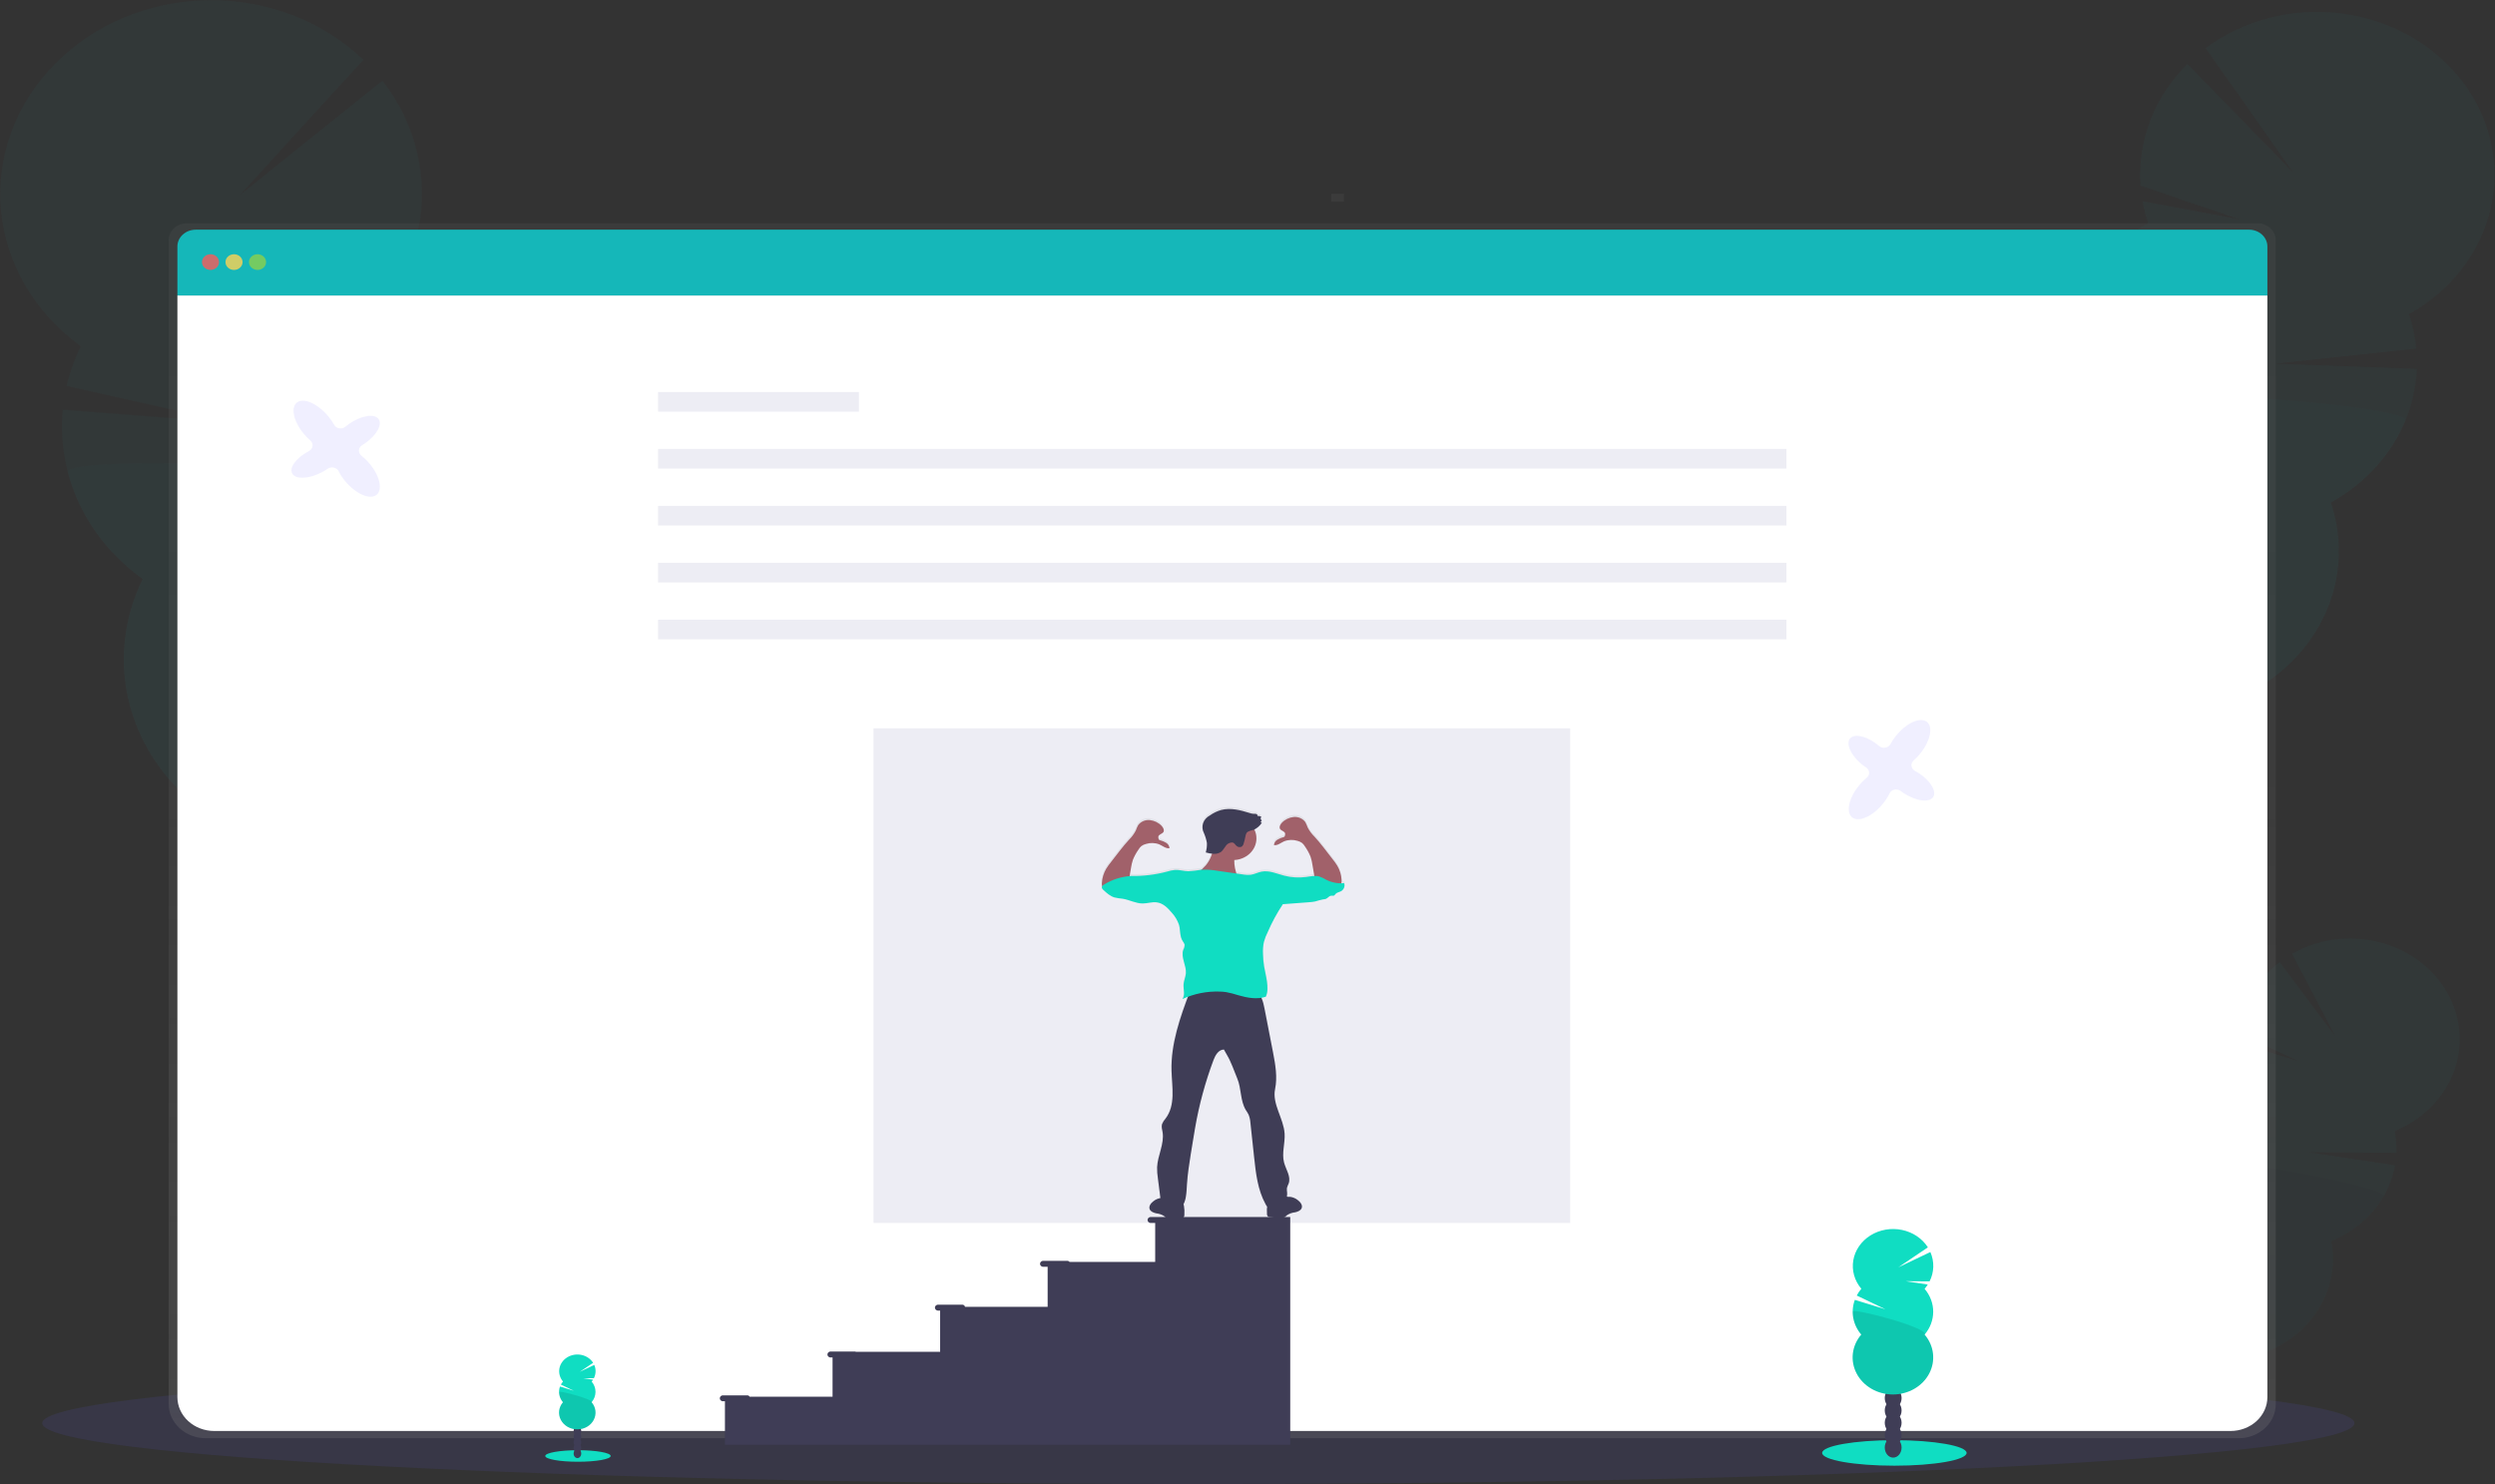 <svg width="501" height="298" viewBox="0 0 501 298" fill="none" xmlns="http://www.w3.org/2000/svg">
<rect x="0" y="0" width="501" height="298" fill="#333333" stroke="none"/>
<path opacity="0.1" d="M240.63 298C368.844 298 472.781 292.529 472.781 285.781C472.781 279.032 368.844 273.562 240.63 273.562C112.417 273.562 8.479 279.032 8.479 285.781C8.479 292.529 112.417 298 240.63 298Z" fill="#6C63FF"/>
<g opacity="0.2">
<path opacity="0.2" d="M432.23 286.329C432.017 286.699 431.769 287.052 431.488 287.381C429.016 285.781 426.503 284.213 423.948 282.679C424 282.58 424.055 282.478 424.115 282.379C424.709 281.327 425.598 280.439 426.69 279.809C428.102 279.021 429.694 278.832 430.981 279.47C432.269 280.109 433.024 281.417 433.101 282.931C433.146 284.115 432.845 285.288 432.23 286.329Z" fill="#3F3D56"/>
<path opacity="0.2" d="M435.685 280.393C437.239 277.698 436.682 274.629 434.442 273.539C432.201 272.449 429.124 273.75 427.57 276.445C426.016 279.14 426.573 282.209 428.813 283.299C431.054 284.389 434.131 283.088 435.685 280.393Z" fill="#3F3D56"/>
<path opacity="0.2" d="M439.122 274.428C440.677 271.732 440.12 268.664 437.879 267.574C435.638 266.483 432.562 267.784 431.007 270.479C429.453 273.174 430.01 276.243 432.251 277.333C434.492 278.424 437.568 277.123 439.122 274.428Z" fill="#3F3D56"/>
<path opacity="0.2" d="M442.565 268.46C444.12 265.765 443.563 262.696 441.322 261.606C439.081 260.516 436.005 261.817 434.451 264.512C432.896 267.207 433.453 270.276 435.694 271.366C437.935 272.456 441.011 271.155 442.565 268.46Z" fill="#3F3D56"/>
<path opacity="0.2" d="M446.005 262.491C447.559 259.796 447.002 256.727 444.762 255.637C442.521 254.547 439.444 255.848 437.89 258.543C436.336 261.238 436.893 264.306 439.133 265.397C441.374 266.487 444.451 265.186 446.005 262.491Z" fill="#3F3D56"/>
<path opacity="0.2" d="M450.274 212.265C450.095 211.354 449.983 210.432 449.94 209.506L461.526 213.085L449.94 207.567C450.108 204.809 450.889 202.111 452.235 199.641C453.58 197.17 455.461 194.978 457.762 193.2L468.967 208.123L460.251 191.54C462.812 190.071 465.675 189.101 468.661 188.692C471.647 188.283 474.693 188.442 477.61 189.161C480.526 189.879 483.25 191.141 485.612 192.869C487.975 194.596 489.925 196.751 491.342 199.2C492.758 201.649 493.611 204.34 493.847 207.105C494.082 209.87 493.696 212.65 492.712 215.272C491.728 217.894 490.166 220.302 488.126 222.346C486.085 224.39 483.608 226.026 480.849 227.153C481.133 228.583 481.248 230.036 481.192 231.489L463.534 231.363L480.922 233.992C480.334 237.31 478.856 240.442 476.621 243.104C474.385 245.766 471.462 247.874 468.117 249.238C468.855 252.97 468.434 256.818 466.904 260.342C465.373 263.865 462.794 266.921 459.461 269.162C456.128 271.402 452.176 272.735 448.057 273.01C443.938 273.284 439.818 272.488 436.168 270.712C432.518 268.937 429.486 266.254 427.418 262.97C425.35 259.687 424.33 255.935 424.474 252.144C424.619 248.352 425.922 244.675 428.234 241.532C430.547 238.389 433.775 235.907 437.551 234.37C436.674 229.913 437.453 225.314 439.761 221.311C442.07 217.308 445.775 214.134 450.283 212.297L450.274 212.265Z" fill="#15B7B9"/>
<path opacity="0.1" d="M478.635 240.204C476.333 244.214 472.624 247.392 468.108 249.222C468.846 252.955 468.426 256.803 466.895 260.326C465.364 263.849 462.785 266.906 459.452 269.146C456.119 271.386 452.167 272.72 448.048 272.994C443.929 273.268 439.809 272.472 436.16 270.697C432.51 268.921 429.478 266.238 427.41 262.955C425.342 259.671 424.322 255.919 424.466 252.128C424.61 248.337 425.913 244.659 428.226 241.516C430.538 238.373 433.767 235.891 437.543 234.354C436.689 230.046 479.793 238.201 478.635 240.204Z" fill="black"/>
</g>
<g opacity="0.2">
<path opacity="0.2" d="M418.443 167.106C418.176 167.739 417.853 168.35 417.477 168.935C413.155 166.817 408.776 164.759 404.342 162.762C404.402 162.593 404.471 162.415 404.544 162.246C405.263 160.449 406.493 158.862 408.105 157.65C410.195 156.113 412.714 155.533 414.971 156.318C417.228 157.102 418.67 159.077 419.121 161.485C419.446 163.381 419.212 165.322 418.443 167.106Z" fill="#15B7B9"/>
<path opacity="0.2" d="M422.684 156.904C424.597 152.288 423.036 147.457 419.198 146.115C415.359 144.773 410.697 147.427 408.784 152.044C406.871 156.66 408.432 161.49 412.27 162.832C416.108 164.174 420.771 161.52 422.684 156.904Z" fill="#15B7B9"/>
<path opacity="0.2" d="M426.921 146.69C428.834 142.074 427.273 137.244 423.434 135.901C419.596 134.559 414.934 137.214 413.021 141.83C411.107 146.446 412.668 151.276 416.507 152.618C420.345 153.961 425.008 151.306 426.921 146.69Z" fill="#15B7B9"/>
<path opacity="0.2" d="M431.15 136.471C433.063 131.855 431.503 127.025 427.664 125.683C423.826 124.34 419.163 126.995 417.25 131.611C415.337 136.227 416.898 141.057 420.736 142.4C424.575 143.742 429.237 141.087 431.15 136.471Z" fill="#15B7B9"/>
<path opacity="0.2" d="M435.387 126.261C437.3 121.645 435.739 116.815 431.901 115.473C428.062 114.131 423.4 116.785 421.487 121.401C419.574 126.017 421.135 130.847 424.973 132.19C428.811 133.532 433.474 130.878 435.387 126.261Z" fill="#15B7B9"/>
<path opacity="0.2" d="M431.368 44.816C430.879 43.373 430.499 41.901 430.23 40.41L449.635 44.04L429.827 37.268C429.502 32.822 430.168 28.361 431.785 24.159C433.401 19.957 435.934 16.102 439.229 12.83L460.496 34.69L442.902 9.649C446.699 6.832 451.086 4.763 455.79 3.568C460.494 2.373 465.415 2.08 470.248 2.705C475.081 3.33 479.722 4.861 483.884 7.203C488.046 9.544 491.639 12.646 494.441 16.317C497.244 19.987 499.195 24.148 500.173 28.54C501.152 32.932 501.138 37.462 500.131 41.848C499.125 46.235 497.147 50.385 494.322 54.04C491.496 57.696 487.883 60.779 483.707 63.098C484.469 65.343 484.967 67.657 485.191 70L456.797 73.027L485.303 74.071C485.08 79.511 483.383 84.814 480.368 89.5C477.352 94.186 473.112 98.108 468.031 100.91C470.021 106.77 470.176 113.025 468.478 118.962C466.781 124.899 463.3 130.277 458.432 134.482C453.565 138.688 447.507 141.55 440.953 142.743C434.398 143.936 427.61 143.411 421.364 141.229C415.119 139.046 409.668 135.293 405.634 130.4C401.601 125.506 399.147 119.669 398.554 113.555C397.961 107.441 399.253 101.297 402.281 95.826C405.309 90.354 409.952 85.775 415.679 82.613C413.296 75.609 413.546 68.073 416.388 61.215C419.23 54.357 424.5 48.576 431.35 44.801L431.368 44.816Z" fill="#15B7B9"/>
<path opacity="0.1" d="M482.99 84.509C480.158 91.368 474.887 97.147 468.031 100.91C470.021 106.77 470.176 113.025 468.478 118.962C466.781 124.899 463.3 130.277 458.432 134.482C453.565 138.688 447.507 141.55 440.953 142.743C434.398 143.936 427.61 143.411 421.364 141.229C415.119 139.046 409.668 135.293 405.634 130.4C401.601 125.506 399.147 119.669 398.554 113.555C397.961 107.441 399.253 101.297 402.281 95.826C405.309 90.354 409.952 85.775 415.679 82.613C413.392 75.865 484.415 81.08 482.99 84.509Z" fill="#15B7B9"/>
</g>
<g opacity="0.2">
<path opacity="0.2" d="M76.546 201.087C76.763 201.869 77.05 202.634 77.404 203.373C82.839 201.46 88.336 199.621 93.895 197.855C93.847 197.646 93.8 197.429 93.74 197.216C93.18 194.997 91.985 192.956 90.277 191.304C88.054 189.207 85.175 188.182 82.407 188.805C79.639 189.427 77.601 191.564 76.678 194.323C75.975 196.526 75.929 198.862 76.546 201.087Z" fill="#15B7B9"/>
<path opacity="0.2" d="M84.549 196.853C89.294 195.788 91.911 190.3 90.395 184.595C88.878 178.889 83.802 175.126 79.057 176.19C74.312 177.254 71.695 182.743 73.211 188.448C74.728 194.154 79.804 197.917 84.549 196.853Z" fill="#15B7B9"/>
<path opacity="0.2" d="M81.192 184.231C85.937 183.167 88.554 177.679 87.037 171.973C85.521 166.267 80.445 162.505 75.7 163.569C70.955 164.633 68.338 170.121 69.854 175.827C71.371 181.532 76.447 185.295 81.192 184.231Z" fill="#15B7B9"/>
<path opacity="0.2" d="M77.839 171.604C82.584 170.54 85.201 165.052 83.684 159.347C82.168 153.641 77.092 149.878 72.347 150.942C67.602 152.006 64.984 157.494 66.501 163.2C68.018 168.906 73.094 172.669 77.839 171.604Z" fill="#15B7B9"/>
<path opacity="0.2" d="M74.48 158.975C79.225 157.911 81.843 152.423 80.326 146.717C78.81 141.011 73.734 137.249 68.989 138.313C64.243 139.377 61.626 144.865 63.143 150.571C64.659 156.276 69.735 160.039 74.48 158.975Z" fill="#15B7B9"/>
<path opacity="0.2" d="M80.922 55.037C81.733 53.401 82.419 51.715 82.974 49.991L59.497 51.639L83.956 46.334C85.057 41.128 84.988 35.771 83.755 30.591C82.522 25.411 80.151 20.516 76.786 16.208L48.172 39.164L72.962 11.998C68.937 8.147 64.091 5.099 58.728 3.042C53.365 0.985 47.598 -0.036 41.786 0.042C35.975 0.12 30.243 1.296 24.948 3.497C19.652 5.697 14.906 8.875 11.005 12.832C7.104 16.789 4.131 21.442 2.272 26.5C0.412 31.558 -0.294 36.913 0.196 42.233C0.686 47.553 2.363 52.723 5.122 57.422C7.881 62.12 11.663 66.247 16.233 69.546C14.973 72.093 14.013 74.757 13.371 77.492L46.392 84.906L12.586 82.277C11.977 88.725 13.126 95.21 15.93 101.147C18.735 107.084 23.105 112.286 28.648 116.282C25.356 122.928 24.167 130.29 25.216 137.528C26.265 144.765 29.509 151.585 34.579 157.209C39.648 162.832 46.338 167.032 53.884 169.328C61.429 171.624 69.526 171.923 77.248 170.192C84.97 168.461 92.005 164.768 97.551 159.537C103.096 154.306 106.927 147.748 108.606 140.611C110.284 133.474 109.743 126.048 107.044 119.181C104.344 112.313 99.596 106.282 93.341 101.777C97.274 93.833 98.185 84.905 95.928 76.428C93.671 67.951 88.377 60.417 80.897 55.037H80.922Z" fill="#15B7B9"/>
<path opacity="0.1" d="M13.629 94.883C15.867 103.367 21.16 110.907 28.648 116.282C25.356 122.928 24.167 130.291 25.216 137.528C26.265 144.766 29.509 151.586 34.579 157.209C39.648 162.833 46.338 167.033 53.884 169.328C61.429 171.624 69.526 171.924 77.248 170.192C84.97 168.461 92.005 164.769 97.551 159.538C103.096 154.307 106.927 147.748 108.606 140.611C110.284 133.475 109.743 126.048 107.044 119.181C104.344 112.314 99.596 106.283 93.341 101.777C97.152 94.111 12.509 90.662 13.629 94.883Z" fill="#15B7B9"/>
</g>
<path d="M453.274 44.82H37.573C37.086 44.821 36.604 44.91 36.154 45.082C35.704 45.253 35.295 45.505 34.951 45.822C34.607 46.139 34.335 46.515 34.149 46.929C33.964 47.343 33.869 47.786 33.87 48.234V281.926C33.868 282.828 34.06 283.722 34.434 284.556C34.809 285.39 35.358 286.148 36.052 286.787C36.745 287.427 37.569 287.934 38.475 288.281C39.382 288.627 40.354 288.807 41.337 288.808H449.51C450.493 288.807 451.465 288.627 452.372 288.281C453.279 287.934 454.102 287.427 454.796 286.787C455.489 286.148 456.038 285.39 456.413 284.556C456.787 283.722 456.979 282.828 456.977 281.926V48.234C456.978 47.33 456.589 46.463 455.894 45.823C455.2 45.183 454.258 44.822 453.274 44.82Z" fill="url(#paint0_linear)"/>
<path d="M455.295 59.33V280.55C455.294 282.353 454.514 284.082 453.126 285.357C451.738 286.632 449.856 287.349 447.893 287.35H43.027C41.063 287.35 39.179 286.633 37.79 285.357C36.401 284.081 35.621 282.351 35.621 280.546V59.33H455.295Z" fill="white"/>
<path d="M455.295 49.499V59.33H35.621V49.499C35.621 48.604 36.008 47.746 36.697 47.113C37.386 46.481 38.32 46.125 39.294 46.125H451.622C452.596 46.125 453.53 46.481 454.219 47.113C454.908 47.746 455.295 48.604 455.295 49.499Z" fill="#15B7B9"/>
<path opacity="0.8" d="M42.272 54.206C43.22 54.206 43.989 53.5 43.989 52.629C43.989 51.758 43.22 51.052 42.272 51.052C41.324 51.052 40.556 51.758 40.556 52.629C40.556 53.5 41.324 54.206 42.272 54.206Z" fill="#FA5959"/>
<path opacity="0.8" d="M46.992 54.206C47.94 54.206 48.709 53.5 48.709 52.629C48.709 51.758 47.94 51.052 46.992 51.052C46.044 51.052 45.276 51.758 45.276 52.629C45.276 53.5 46.044 54.206 46.992 54.206Z" fill="#FED253"/>
<path opacity="0.8" d="M51.713 54.206C52.661 54.206 53.429 53.5 53.429 52.629C53.429 51.758 52.661 51.052 51.713 51.052C50.765 51.052 49.996 51.758 49.996 52.629C49.996 53.5 50.765 54.206 51.713 54.206Z" fill="#8CCF4D"/>
<path d="M269.883 40.489V38.912H267.308V40.489H269.883Z" fill="url(#paint1_linear)"/>
<path d="M172.474 78.719H132.137V82.66H172.474V78.719Z" fill="#EDEDF4"/>
<path d="M358.71 90.149H132.137V94.091H358.71V90.149Z" fill="#EDEDF4"/>
<path d="M358.71 101.58H132.137V105.522H358.71V101.58Z" fill="#EDEDF4"/>
<path d="M358.71 113.011H132.137V116.952H358.71V113.011Z" fill="#EDEDF4"/>
<path d="M358.71 124.442H132.137V128.383H358.71V124.442Z" fill="#EDEDF4"/>
<path d="M315.296 146.247H175.405V245.576H315.296V146.247Z" fill="#EDEDF4"/>
<path d="M269.896 177.019C269.716 177.019 269.536 177.043 269.351 177.047C269.412 176.817 269.432 176.58 269.411 176.345C269.358 175.351 269.065 174.38 268.553 173.503C268.237 172.986 267.882 172.491 267.489 172.021C266.322 170.539 265.24 169.026 263.957 167.626C263.401 167.082 262.942 166.461 262.597 165.785C262.467 165.421 262.312 165.064 262.133 164.717C261.885 164.363 261.536 164.078 261.123 163.894C260.711 163.71 260.251 163.633 259.795 163.673C258.877 163.772 258.032 164.183 257.426 164.824C257.066 165.178 256.769 165.726 257.07 166.128C257.37 166.53 258.022 166.582 258.061 167.023C258.061 167.26 258.061 167.646 257.799 167.721C257.335 167.834 256.892 168.012 256.486 168.249C256.286 168.371 256.119 168.534 255.999 168.726C255.879 168.917 255.809 169.132 255.795 169.353C256.538 169.455 257.16 168.884 257.834 168.564C258.689 168.229 259.649 168.197 260.528 168.474C260.866 168.556 261.182 168.703 261.455 168.903C261.696 169.12 261.899 169.37 262.056 169.644C262.883 170.742 263.393 172.014 263.541 173.342L263.918 175.557C263.36 175.598 262.804 175.666 262.253 175.762C260.771 175.963 259.26 175.868 257.821 175.486C256.319 175.092 254.817 174.374 253.268 174.698C252.543 174.843 251.882 175.214 251.148 175.32C250.575 175.371 249.996 175.343 249.432 175.238L248.251 175.064C248.213 174.973 248.183 174.879 248.153 174.784C247.909 173.994 247.796 173.174 247.818 172.352C248.588 172.314 249.335 172.104 249.996 171.74C250.656 171.375 251.21 170.868 251.608 170.261C252.005 169.655 252.236 168.969 252.278 168.262C252.321 167.556 252.174 166.85 251.852 166.207C252.488 165.88 253.015 165.398 253.375 164.816L253.075 164.765L253.358 164.37C253.291 164.333 253.235 164.282 253.193 164.221C253.152 164.161 253.126 164.092 253.118 164.02C253.11 163.949 253.12 163.877 253.148 163.81C253.175 163.743 253.219 163.682 253.276 163.633C253.026 163.514 252.747 163.457 252.465 163.468C252.556 163.314 252.41 163.125 252.234 163.074C252.05 163.039 251.862 163.029 251.676 163.042C251.402 163.023 251.133 162.966 250.878 162.873C249.045 162.293 247.059 161.785 245.192 162.27C244.369 162.505 243.6 162.877 242.922 163.365C242.261 163.706 241.767 164.267 241.542 164.932C241.317 165.597 241.378 166.315 241.712 166.94C241.995 167.586 242.198 168.259 242.317 168.947C242.343 169.589 242.264 170.23 242.081 170.851C242.489 170.965 242.907 171.05 243.33 171.107C243.091 171.953 242.669 172.747 242.089 173.44C241.824 173.747 241.537 174.038 241.231 174.311H241.18C240.329 174.457 239.469 174.555 238.605 174.603C237.695 174.603 236.803 174.288 235.897 174.347C235.361 174.402 234.833 174.512 234.322 174.674C231.967 175.308 229.52 175.609 227.066 175.565L226.77 175.592L227.045 173.984C227.192 172.656 227.703 171.385 228.529 170.287C228.687 170.013 228.889 169.763 229.13 169.546C229.405 169.345 229.722 169.199 230.061 169.116C230.939 168.839 231.898 168.872 232.752 169.207C233.426 169.51 234.039 170.082 234.794 169.995C234.779 169.774 234.708 169.56 234.588 169.369C234.467 169.177 234.3 169.014 234.099 168.892C233.694 168.654 233.251 168.476 232.786 168.363C232.537 168.288 232.503 167.902 232.524 167.666C232.563 167.224 233.245 167.13 233.516 166.767C233.786 166.404 233.516 165.821 233.16 165.462C232.553 164.823 231.708 164.414 230.791 164.315C230.335 164.276 229.876 164.352 229.464 164.536C229.052 164.721 228.704 165.006 228.456 165.36C228.274 165.706 228.118 166.063 227.989 166.428C227.644 167.104 227.185 167.725 226.628 168.269C225.341 169.668 224.264 171.182 223.097 172.664C222.706 173.134 222.351 173.628 222.033 174.142C221.523 175.021 221.23 175.993 221.174 176.988C221.153 177.224 221.174 177.462 221.234 177.693C221.206 177.749 221.19 177.809 221.187 177.871C221.201 177.978 221.237 178.083 221.294 178.177C221.352 178.272 221.429 178.355 221.522 178.422C222.178 179.029 222.869 179.656 223.753 179.916C224.303 180.036 224.861 180.124 225.423 180.18C226.779 180.405 228.027 181.126 229.405 181.122C230.353 181.122 231.289 180.776 232.224 180.898C233.511 181.059 234.438 182.021 235.228 182.955C235.898 183.684 236.402 184.53 236.708 185.442C237.013 186.542 236.824 187.78 237.464 188.749C237.625 188.947 237.75 189.169 237.833 189.404C237.846 189.776 237.756 190.145 237.571 190.476C237.03 192.001 238.215 193.629 238.09 195.206C238.03 195.975 237.661 196.7 237.622 197.468C237.558 198.458 237.996 199.565 237.395 200.389C237.76 200.216 238.129 200.062 238.506 199.924C236.704 204.776 235.073 209.778 235.198 214.879C235.292 218.186 236.056 221.828 233.988 224.544C233.694 224.867 233.46 225.234 233.297 225.627C233.134 226.16 233.297 226.723 233.404 227.267C233.786 229.632 232.396 231.962 232.301 234.362C232.29 235.102 232.342 235.841 232.456 236.573L232.962 240.57C232.452 240.672 231.977 240.889 231.58 241.201C231.048 241.595 230.581 242.242 230.829 242.833C231.031 243.31 231.623 243.538 232.168 243.657C232.727 243.714 233.261 243.9 233.722 244.197C233.869 244.346 234.025 244.488 234.189 244.622C234.507 244.78 234.87 244.842 235.228 244.8C235.884 244.776 236.515 244.725 237.185 244.642C237.324 244.637 237.458 244.597 237.575 244.528C237.654 244.448 237.713 244.354 237.751 244.253C237.789 244.151 237.803 244.043 237.794 243.936C237.842 243.336 237.815 242.733 237.712 242.139C237.687 242.025 237.652 241.914 237.618 241.8C237.843 241.293 238.003 240.764 238.094 240.223C238.227 239.435 238.249 238.611 238.305 237.803C238.433 235.746 238.734 233.704 239.077 231.662L239.506 229.037C239.639 228.174 239.776 227.311 239.935 226.447C240.731 221.772 241.968 217.169 243.634 212.691C243.999 211.733 244.621 210.61 245.724 210.582L246.381 211.765C247.239 213.247 247.762 214.89 248.415 216.447C249.273 218.493 248.981 220.882 250.131 222.805C250.32 223.125 250.56 223.428 250.702 223.763C250.905 224.279 251.024 224.82 251.054 225.367L251.813 232.462C252.156 235.651 252.525 238.927 254.083 241.792C254.181 241.977 254.296 242.154 254.426 242.32C254.378 242.797 254.371 243.277 254.405 243.755C254.381 243.84 254.379 243.928 254.398 244.014C254.418 244.099 254.459 244.179 254.518 244.247C254.577 244.316 254.653 244.371 254.739 244.408C254.825 244.445 254.919 244.463 255.014 244.461C255.662 244.539 256.302 244.591 256.967 244.614C257.325 244.657 257.688 244.595 258.005 244.437C258.173 244.305 258.331 244.163 258.477 244.011C258.936 243.715 259.469 243.529 260.026 243.471C260.571 243.357 261.164 243.128 261.365 242.648C261.618 242.056 261.146 241.414 260.614 241.016C260.183 240.67 259.653 240.444 259.087 240.365C258.853 240.378 258.62 240.36 258.391 240.314C258.445 240.054 258.462 239.789 258.443 239.526C258.388 239.216 258.374 238.901 258.4 238.588C258.488 238.271 258.605 237.963 258.752 237.665C259.245 236.27 258.194 234.851 257.825 233.424C257.332 231.524 258.065 229.534 257.932 227.583C257.726 224.52 255.401 221.646 256.018 218.631C256.512 216.219 256.091 213.74 255.624 211.323L253.907 202.332C253.786 201.603 253.578 200.887 253.285 200.2C253.604 200.149 253.917 200.073 254.22 199.971C254.65 199.01 254.577 197.949 254.448 196.917C254.319 195.884 254.019 194.875 253.869 193.85C253.739 193.026 253.664 192.195 253.645 191.363C253.599 190.542 253.662 189.718 253.834 188.911C254.032 188.203 254.3 187.512 254.637 186.85C255.467 184.936 256.472 183.09 257.641 181.331C259.404 181.205 261.112 181.067 262.871 180.937C263.293 180.919 263.712 180.868 264.124 180.783C264.65 180.617 265.184 180.476 265.725 180.362C265.927 180.352 266.126 180.316 266.317 180.255C266.703 180.094 266.939 179.64 267.364 179.625C267.524 179.644 267.685 179.644 267.845 179.625C268.034 179.569 268.128 179.38 268.274 179.23C268.54 178.958 268.973 178.903 269.321 178.726C269.619 178.548 269.84 178.28 269.945 177.968C270.05 177.656 270.033 177.321 269.896 177.019Z" fill="url(#paint2_linear)"/>
<path d="M247.573 172.707C250.18 172.707 252.294 170.766 252.294 168.371C252.294 165.977 250.18 164.035 247.573 164.035C244.966 164.035 242.853 165.977 242.853 168.371C242.853 170.766 244.966 172.707 247.573 172.707Z" fill="#A1616A"/>
<path d="M242.124 173.767C241.641 174.312 241.102 174.812 240.515 175.261C243.288 176.78 246.584 177.278 249.74 176.657C249.625 176.361 249.204 176.318 248.908 176.168C248.523 175.917 248.261 175.538 248.179 175.111C247.86 174.073 247.767 172.987 247.904 171.915C247.962 171.655 247.962 171.386 247.904 171.126C247.739 170.736 247.423 170.416 247.016 170.228C246.347 169.845 245.625 169.546 244.87 169.341C244.089 169.128 243.643 169.029 243.613 169.865C243.581 171.278 243.059 172.645 242.124 173.767Z" fill="#A1616A"/>
<path d="M264.026 176.495L263.545 173.696C263.467 173.133 263.34 172.577 263.163 172.033C262.875 171.327 262.507 170.65 262.065 170.015C261.907 169.742 261.705 169.493 261.464 169.278C261.191 169.077 260.875 168.931 260.537 168.848C259.66 168.573 258.702 168.606 257.851 168.943C257.177 169.242 256.563 169.81 255.812 169.711C255.827 169.491 255.897 169.276 256.018 169.085C256.138 168.894 256.306 168.732 256.508 168.612C256.904 168.375 257.339 168.197 257.795 168.083C258.04 168.013 258.078 167.626 258.057 167.39C258.018 166.952 257.336 166.858 257.066 166.499C256.795 166.14 257.066 165.557 257.417 165.198C258.023 164.561 258.867 164.155 259.782 164.059C260.237 164.017 260.696 164.092 261.108 164.275C261.52 164.458 261.869 164.742 262.116 165.096C262.299 165.44 262.455 165.796 262.584 166.16C262.929 166.832 263.386 167.451 263.94 167.993C265.227 169.384 266.304 170.89 267.467 172.364C267.856 172.834 268.212 173.326 268.531 173.838C269.043 174.711 269.336 175.678 269.39 176.668C269.428 176.973 269.379 177.281 269.248 177.563C269.115 177.768 268.927 177.939 268.701 178.057C268.476 178.176 268.221 178.239 267.961 178.241C267.433 178.229 266.912 178.133 266.42 177.957L264.549 177.378C264.322 177.332 264.113 177.226 263.949 177.074C263.881 176.986 263.851 176.878 263.865 176.771C263.879 176.664 263.937 176.565 264.026 176.495Z" fill="#A1616A"/>
<path d="M226.628 177.114L227.105 174.315C227.186 173.752 227.315 173.196 227.491 172.652C227.777 171.945 228.145 171.268 228.589 170.634C228.743 170.361 228.944 170.113 229.186 169.901C229.457 169.698 229.774 169.551 230.113 169.471C230.991 169.194 231.95 169.226 232.803 169.562C233.477 169.861 234.091 170.429 234.842 170.33C234.827 170.11 234.756 169.896 234.636 169.705C234.515 169.514 234.347 169.351 234.146 169.23C233.75 168.994 233.315 168.816 232.859 168.702C232.614 168.631 232.576 168.245 232.597 168.009C232.636 167.571 233.314 167.476 233.589 167.118C233.863 166.759 233.589 166.176 233.232 165.821C232.627 165.182 231.784 164.774 230.868 164.678C230.413 164.636 229.954 164.711 229.542 164.894C229.13 165.077 228.781 165.361 228.534 165.714C228.353 166.059 228.198 166.415 228.07 166.779C227.724 167.45 227.267 168.069 226.714 168.612C225.427 170.003 224.35 171.509 223.183 172.983C222.794 173.452 222.44 173.945 222.123 174.457C221.613 175.331 221.32 176.297 221.264 177.287C221.228 177.593 221.278 177.903 221.41 178.186C221.546 178.393 221.738 178.564 221.967 178.682C222.197 178.8 222.456 178.862 222.719 178.86C223.245 178.85 223.766 178.754 224.255 178.576L226.131 178.012C226.357 177.967 226.565 177.861 226.727 177.709C226.798 177.617 226.827 177.504 226.808 177.393C226.79 177.282 226.725 177.182 226.628 177.114Z" fill="#A1616A"/>
<path d="M260.614 241C261.146 241.394 261.614 242.037 261.365 242.624C261.159 243.101 260.571 243.325 260.026 243.444C259.47 243.502 258.937 243.686 258.477 243.98C258.332 244.125 258.175 244.26 258.01 244.386C257.693 244.545 257.329 244.608 256.971 244.563C256.319 244.539 255.684 244.488 255.019 244.409C254.88 244.404 254.745 244.365 254.628 244.295C254.55 244.216 254.49 244.124 254.453 244.022C254.416 243.921 254.402 243.814 254.414 243.708C254.362 243.111 254.388 242.51 254.491 241.918C254.599 241.324 254.932 240.784 255.431 240.393C255.928 240.038 257.439 238.986 258.005 239.66C258.155 239.841 258.095 240.089 258.306 240.239C258.516 240.389 258.846 240.306 259.087 240.334C259.655 240.417 260.185 240.648 260.614 241Z" fill="#3F3D56"/>
<path d="M231.619 241.205C231.087 241.599 230.619 242.242 230.868 242.829C231.07 243.306 231.658 243.534 232.203 243.649C232.759 243.706 233.292 243.89 233.752 244.185C233.898 244.336 234.056 244.479 234.224 244.61C234.54 244.768 234.901 244.83 235.258 244.788C235.91 244.764 236.545 244.713 237.21 244.63C237.349 244.625 237.484 244.586 237.601 244.516C237.68 244.438 237.741 244.345 237.778 244.244C237.816 244.142 237.83 244.035 237.82 243.929C237.868 243.332 237.84 242.733 237.738 242.143C237.633 241.547 237.299 241.005 236.798 240.614C236.305 240.259 234.794 239.206 234.224 239.88C234.074 240.062 234.134 240.314 233.919 240.46C233.704 240.606 233.383 240.527 233.138 240.555C232.575 240.636 232.049 240.861 231.619 241.205Z" fill="#3F3D56"/>
<path d="M238.914 199.148C236.979 204.272 235.099 209.573 235.245 215.009C235.339 218.3 236.103 221.926 234.039 224.626C233.745 224.948 233.511 225.313 233.348 225.706C233.185 226.235 233.348 226.794 233.451 227.338C233.838 229.703 232.452 232.013 232.353 234.402C232.342 235.137 232.394 235.873 232.507 236.601L233.044 240.811C233.224 242.253 235.249 242.845 236.811 243.046C237.546 242.241 238.007 241.255 238.137 240.212C238.27 239.423 238.292 238.607 238.343 237.807C238.476 235.758 238.798 233.724 239.116 231.694L239.545 229.08C239.682 228.221 239.815 227.362 239.974 226.503C240.775 221.863 242.014 217.295 243.677 212.853C244.042 211.895 244.664 210.779 245.763 210.752L246.419 211.911C247.277 213.381 247.797 215.021 248.449 216.57C249.307 218.607 249.011 220.98 250.165 222.9C250.354 223.215 250.594 223.519 250.732 223.85C250.933 224.357 251.051 224.888 251.084 225.426L251.843 232.474C252.186 235.647 252.551 238.907 254.109 241.757C254.263 242.097 254.51 242.396 254.826 242.624C255.461 243.018 256.349 242.817 256.971 242.407C257.463 242.075 257.857 241.634 258.116 241.126C258.376 240.618 258.492 240.058 258.456 239.498C258.405 239.189 258.391 238.876 258.413 238.564C258.504 238.25 258.622 237.943 258.765 237.646C259.263 236.258 258.211 234.847 257.838 233.428C257.344 231.536 258.078 229.557 257.949 227.614C257.744 224.563 255.422 221.702 256.036 218.702C256.529 216.302 256.109 213.834 255.645 211.43L253.907 202.482C253.633 201.071 253.221 199.479 251.852 198.789C251.067 198.466 250.207 198.331 249.35 198.395C245.801 198.395 242.411 198.848 238.914 199.148Z" fill="#3F3D56"/>
<path d="M269.896 177.338C268.646 177.454 267.388 177.215 266.291 176.653C265.875 176.398 265.43 176.184 264.966 176.014C264.107 175.758 263.163 175.982 262.262 176.105C260.783 176.301 259.275 176.207 257.838 175.829C256.336 175.435 254.834 174.721 253.289 175.04C252.564 175.186 251.908 175.553 251.174 175.659C250.6 175.713 250.021 175.685 249.457 175.576L244.565 174.875C243.461 174.672 242.334 174.598 241.21 174.654C240.359 174.8 239.499 174.898 238.635 174.95C237.73 174.95 236.837 174.634 235.932 174.69C235.397 174.746 234.87 174.855 234.361 175.017C232.011 175.647 229.57 175.947 227.122 175.904C225.17 176.021 223.289 176.62 221.676 177.638C221.565 177.694 221.469 177.773 221.395 177.868C221.321 177.962 221.27 178.071 221.247 178.186C221.262 178.293 221.299 178.396 221.357 178.489C221.415 178.583 221.493 178.664 221.586 178.73C222.239 179.337 222.929 179.96 223.813 180.22C224.362 180.338 224.918 180.425 225.478 180.48C226.83 180.709 228.079 181.422 229.452 181.422C230.4 181.422 231.332 181.075 232.267 181.197C233.554 181.359 234.477 182.313 235.271 183.243C235.938 183.97 236.442 184.811 236.751 185.718C237.052 186.814 236.863 188.044 237.502 189.01C237.663 189.207 237.787 189.426 237.871 189.66C237.885 190.031 237.795 190.399 237.609 190.728C237.069 192.246 238.253 193.85 238.129 195.458C238.069 196.219 237.7 196.944 237.661 197.705C237.601 198.694 238.034 199.794 237.434 200.614C239.752 199.541 242.328 199.024 244.922 199.112C245.353 199.122 245.783 199.159 246.209 199.222C247.036 199.377 247.851 199.585 248.646 199.845C250.44 200.369 252.414 200.744 254.182 200.145C254.611 199.187 254.538 198.131 254.405 197.106C254.272 196.081 253.997 195.072 253.83 194.051C253.7 193.231 253.625 192.404 253.607 191.576C253.56 190.758 253.623 189.939 253.796 189.136C253.992 188.431 254.261 187.745 254.598 187.086C255.426 185.171 256.431 183.325 257.602 181.568C259.361 181.438 261.065 181.3 262.824 181.174C263.244 181.152 263.662 181.101 264.073 181.02C264.597 180.855 265.13 180.716 265.669 180.602C265.871 180.592 266.071 180.554 266.261 180.492C266.648 180.33 266.888 179.881 267.308 179.869C267.468 179.887 267.629 179.887 267.789 179.869C267.978 179.818 268.068 179.625 268.218 179.475C268.484 179.203 268.918 179.148 269.265 178.974C269.557 178.808 269.779 178.555 269.893 178.258C270.008 177.961 270.009 177.636 269.896 177.338Z" fill="#10DDC2"/>
<path d="M248.393 169.936C248.53 170.035 248.697 170.093 248.871 170.103C249.045 170.113 249.218 170.074 249.367 169.991C249.554 169.829 249.681 169.617 249.728 169.384C249.882 168.892 250.006 168.392 250.101 167.886C250.126 167.666 250.199 167.453 250.315 167.26C250.629 166.818 251.307 166.795 251.834 166.594C252.487 166.269 253.027 165.783 253.392 165.19L253.096 165.135L253.375 164.741C253.309 164.704 253.253 164.654 253.212 164.593C253.17 164.533 253.145 164.465 253.137 164.394C253.13 164.323 253.141 164.252 253.168 164.186C253.196 164.119 253.241 164.06 253.298 164.012C253.047 163.889 252.766 163.831 252.482 163.842C252.573 163.692 252.427 163.503 252.251 163.448C252.069 163.413 251.882 163.404 251.697 163.421C251.423 163.4 251.154 163.341 250.899 163.247C249.071 162.672 247.088 162.163 245.226 162.648C244.403 162.882 243.634 163.252 242.956 163.74C242.3 164.078 241.81 164.634 241.586 165.294C241.362 165.953 241.421 166.666 241.75 167.287C242.031 167.928 242.233 168.596 242.351 169.278C242.379 169.918 242.301 170.559 242.119 171.178C242.628 171.328 243.153 171.421 243.686 171.458C244.221 171.495 244.754 171.355 245.188 171.063C245.617 170.724 245.857 170.2 246.209 169.774C246.344 169.587 246.528 169.433 246.745 169.329C246.962 169.224 247.204 169.171 247.449 169.175C247.925 169.242 248.011 169.688 248.393 169.936Z" fill="#3F3D56"/>
<path d="M235.983 244.386H230.958C230.809 244.413 230.676 244.487 230.579 244.595C230.483 244.703 230.431 244.838 230.431 244.977C230.431 245.116 230.483 245.251 230.579 245.359C230.676 245.467 230.809 245.541 230.958 245.568H231.962V253.4H214.768C214.728 253.339 214.672 253.287 214.605 253.25C214.539 253.213 214.463 253.192 214.386 253.188H209.365C209.216 253.215 209.083 253.289 208.986 253.397C208.89 253.504 208.838 253.639 208.838 253.779C208.838 253.918 208.89 254.053 208.986 254.161C209.083 254.269 209.216 254.343 209.365 254.37H210.369V262.415H193.767C193.752 262.305 193.697 262.204 193.611 262.126C193.526 262.049 193.414 262.001 193.295 261.989H188.278C188.126 262.012 187.987 262.084 187.887 262.193C187.786 262.301 187.732 262.438 187.732 262.58C187.732 262.723 187.786 262.86 187.887 262.968C187.987 263.077 188.126 263.149 188.278 263.172H188.78V271.449H171.903C171.84 271.416 171.77 271.399 171.697 271.398H166.677C166.528 271.425 166.394 271.499 166.298 271.607C166.202 271.715 166.15 271.85 166.15 271.989C166.15 272.128 166.202 272.263 166.298 272.371C166.394 272.479 166.528 272.553 166.677 272.58H167.179V280.464H150.516C150.48 280.386 150.421 280.319 150.344 280.272C150.268 280.224 150.179 280.198 150.087 280.196H145.066C144.918 280.223 144.784 280.297 144.688 280.405C144.592 280.513 144.539 280.648 144.539 280.787C144.539 280.926 144.592 281.061 144.688 281.169C144.784 281.277 144.918 281.351 145.066 281.378H145.569V290.109H259.082V244.386H235.983Z" fill="#3F3D56"/>
<path opacity="0.1" d="M74.245 93.145C73.75 92.544 73.187 91.992 72.568 91.497C72.399 91.363 72.267 91.194 72.182 91.005C72.096 90.816 72.06 90.611 72.075 90.407C72.091 90.202 72.158 90.004 72.27 89.827C72.383 89.651 72.54 89.501 72.726 89.389C72.932 89.266 73.134 89.136 73.336 88.994C75.679 87.359 76.863 85.163 75.975 84.087C75.087 83.011 72.465 83.468 70.122 85.104C69.851 85.289 69.591 85.488 69.345 85.699C69.18 85.835 68.983 85.935 68.77 85.989C68.556 86.044 68.332 86.053 68.114 86.014C67.897 85.976 67.691 85.892 67.515 85.769C67.338 85.646 67.195 85.487 67.096 85.305C66.767 84.712 66.381 84.148 65.942 83.618C63.856 81.095 61.059 79.822 59.69 80.776C58.321 81.73 58.896 84.552 60.977 87.083C61.384 87.577 61.836 88.039 62.329 88.462C62.492 88.608 62.615 88.786 62.689 88.984C62.763 89.181 62.785 89.391 62.754 89.598C62.723 89.805 62.64 90.002 62.511 90.174C62.382 90.346 62.211 90.487 62.011 90.587C59.437 91.939 57.982 93.977 58.712 95.147C59.441 96.318 62.11 96.172 64.663 94.824C65.059 94.613 65.44 94.38 65.805 94.126C65.976 94.006 66.175 93.923 66.386 93.883C66.598 93.842 66.816 93.845 67.026 93.892C67.235 93.939 67.431 94.028 67.598 94.153C67.766 94.278 67.901 94.436 67.993 94.615C68.341 95.314 68.773 95.975 69.281 96.586C71.362 99.109 74.164 100.382 75.533 99.428C76.902 98.474 76.327 95.671 74.245 93.145Z" fill="#6C63FF"/>
<path opacity="0.1" d="M378.196 161.26C378.68 160.652 379.093 159.998 379.428 159.309C379.518 159.122 379.654 158.957 379.826 158.827C379.997 158.697 380.2 158.605 380.417 158.559C380.634 158.513 380.859 158.514 381.076 158.562C381.292 158.611 381.493 158.704 381.663 158.836C381.852 158.978 382.049 159.116 382.251 159.254C384.637 160.831 387.272 161.225 388.13 160.141C388.988 159.057 387.752 156.877 385.366 155.293C385.08 155.106 384.794 154.937 384.508 154.784C384.319 154.679 384.158 154.534 384.04 154.362C383.921 154.19 383.847 153.994 383.824 153.792C383.802 153.589 383.83 153.384 383.908 153.193C383.985 153.002 384.11 152.831 384.272 152.691C384.794 152.231 385.268 151.727 385.688 151.186C387.709 148.62 388.216 145.79 386.825 144.879C385.435 143.968 382.663 145.273 380.642 147.855C380.247 148.353 379.899 148.88 379.599 149.432C379.495 149.617 379.346 149.778 379.162 149.9C378.978 150.023 378.765 150.104 378.541 150.137C378.317 150.171 378.088 150.155 377.871 150.092C377.655 150.029 377.457 149.92 377.295 149.775C375.149 147.926 372.575 147.224 371.583 148.198C370.592 149.171 371.51 151.481 373.66 153.322C373.994 153.606 374.348 153.869 374.72 154.11C374.895 154.227 375.039 154.377 375.143 154.551C375.246 154.725 375.306 154.918 375.318 155.116C375.33 155.314 375.293 155.512 375.212 155.695C375.13 155.878 375.004 156.043 374.845 156.176C374.215 156.694 373.65 157.274 373.158 157.906C371.137 160.472 370.631 163.302 372.025 164.213C373.42 165.123 376.175 163.83 378.196 161.26Z" fill="#6C63FF"/>
<path d="M380.393 294.319C388.403 294.319 394.897 293.171 394.897 291.756C394.897 290.341 388.403 289.194 380.393 289.194C372.383 289.194 365.889 290.341 365.889 291.756C365.889 293.171 372.383 294.319 380.393 294.319Z" fill="#10DDC2"/>
<path d="M380.153 292.698C381.087 292.698 381.843 291.79 381.843 290.668C381.843 289.547 381.087 288.639 380.153 288.639C379.219 288.639 378.462 289.547 378.462 290.668C378.462 291.79 379.219 292.698 380.153 292.698Z" fill="#3F3D56"/>
<path d="M380.153 290.215C381.087 290.215 381.843 289.306 381.843 288.185C381.843 287.064 381.087 286.155 380.153 286.155C379.219 286.155 378.462 287.064 378.462 288.185C378.462 289.306 379.219 290.215 380.153 290.215Z" fill="#3F3D56"/>
<path d="M380.153 287.736C381.087 287.736 381.843 286.827 381.843 285.706C381.843 284.585 381.087 283.676 380.153 283.676C379.219 283.676 378.462 284.585 378.462 285.706C378.462 286.827 379.219 287.736 380.153 287.736Z" fill="#3F3D56"/>
<path d="M380.153 285.253C381.087 285.253 381.843 284.344 381.843 283.223C381.843 282.102 381.087 281.193 380.153 281.193C379.219 281.193 378.462 282.102 378.462 283.223C378.462 284.344 379.219 285.253 380.153 285.253Z" fill="#3F3D56"/>
<path d="M380.153 282.769C381.087 282.769 381.843 281.861 381.843 280.74C381.843 279.618 381.087 278.71 380.153 278.71C379.219 278.71 378.462 279.618 378.462 280.74C378.462 281.861 379.219 282.769 380.153 282.769Z" fill="#3F3D56"/>
<path d="M380.153 280.29C381.087 280.29 381.843 279.381 381.843 278.26C381.843 277.139 381.087 276.23 380.153 276.23C379.219 276.23 378.462 277.139 378.462 278.26C378.462 279.381 379.219 280.29 380.153 280.29Z" fill="#3F3D56"/>
<path d="M380.153 277.807C381.087 277.807 381.843 276.898 381.843 275.777C381.843 274.656 381.087 273.747 380.153 273.747C379.219 273.747 378.462 274.656 378.462 275.777C378.462 276.898 379.219 277.807 380.153 277.807Z" fill="#3F3D56"/>
<path d="M386.474 258.792C386.702 258.522 386.912 258.237 387.1 257.941L382.667 257.271L387.465 257.306C387.926 256.387 388.178 255.389 388.205 254.377C388.231 253.364 388.032 252.357 387.619 251.418L381.183 254.484L387.122 250.476C386.563 249.597 385.814 248.833 384.92 248.231C384.027 247.629 383.009 247.202 381.928 246.977C380.848 246.751 379.729 246.732 378.64 246.92C377.551 247.108 376.516 247.5 375.599 248.071C374.682 248.642 373.902 249.38 373.308 250.239C372.714 251.098 372.319 252.06 372.146 253.065C371.974 254.07 372.028 255.097 372.305 256.083C372.583 257.068 373.077 257.99 373.759 258.792C373.4 259.213 373.091 259.668 372.836 260.148L378.599 262.908L372.454 261.016C372.022 262.185 371.913 263.435 372.138 264.653C372.363 265.871 372.914 267.019 373.742 267.992C372.804 269.088 372.221 270.405 372.059 271.791C371.897 273.177 372.163 274.577 372.826 275.831C373.489 277.085 374.523 278.142 375.81 278.882C377.096 279.622 378.583 280.014 380.101 280.014C381.619 280.014 383.106 279.622 384.393 278.882C385.679 278.142 386.713 277.085 387.377 275.831C388.04 274.577 388.306 273.177 388.144 271.791C387.982 270.405 387.399 269.088 386.461 267.992C387.581 266.682 388.19 265.064 388.19 263.398C388.19 261.732 387.581 260.115 386.461 258.804L386.474 258.792Z" fill="#10DDC2"/>
<path opacity="0.1" d="M372.025 263.384C372.02 265.05 372.624 266.669 373.742 267.98C372.804 269.076 372.221 270.393 372.059 271.779C371.897 273.165 372.163 274.565 372.826 275.819C373.489 277.073 374.523 278.13 375.81 278.87C377.096 279.61 378.583 280.002 380.101 280.002C381.619 280.002 383.106 279.61 384.393 278.87C385.679 278.13 386.713 277.073 387.377 275.819C388.04 274.565 388.306 273.165 388.144 271.779C387.982 270.393 387.399 269.076 386.461 267.98C387.555 266.715 372.025 262.553 372.025 263.384Z" fill="black"/>
<path d="M116.058 293.526C119.684 293.526 122.624 293.007 122.624 292.367C122.624 291.727 119.684 291.209 116.058 291.209C112.432 291.209 109.493 291.727 109.493 292.367C109.493 293.007 112.432 293.526 116.058 293.526Z" fill="#10DDC2"/>
<path d="M115.951 292.793C116.373 292.793 116.715 292.382 116.715 291.875C116.715 291.367 116.373 290.956 115.951 290.956C115.529 290.956 115.187 291.367 115.187 291.875C115.187 292.382 115.529 292.793 115.951 292.793Z" fill="#3F3D56"/>
<path d="M115.951 291.67C116.373 291.67 116.715 291.259 116.715 290.751C116.715 290.244 116.373 289.833 115.951 289.833C115.529 289.833 115.187 290.244 115.187 290.751C115.187 291.259 115.529 291.67 115.951 291.67Z" fill="#3F3D56"/>
<path d="M115.951 290.546C116.373 290.546 116.715 290.135 116.715 289.628C116.715 289.121 116.373 288.71 115.951 288.71C115.529 288.71 115.187 289.121 115.187 289.628C115.187 290.135 115.529 290.546 115.951 290.546Z" fill="#3F3D56"/>
<path d="M115.951 289.423C116.373 289.423 116.715 289.012 116.715 288.505C116.715 287.997 116.373 287.586 115.951 287.586C115.529 287.586 115.187 287.997 115.187 288.505C115.187 289.012 115.529 289.423 115.951 289.423Z" fill="#3F3D56"/>
<path d="M115.951 288.3C116.373 288.3 116.715 287.888 116.715 287.381C116.715 286.874 116.373 286.463 115.951 286.463C115.529 286.463 115.187 286.874 115.187 287.381C115.187 287.888 115.529 288.3 115.951 288.3Z" fill="#3F3D56"/>
<path d="M115.951 287.176C116.373 287.176 116.715 286.765 116.715 286.258C116.715 285.751 116.373 285.339 115.951 285.339C115.529 285.339 115.187 285.751 115.187 286.258C115.187 286.765 115.529 287.176 115.951 287.176Z" fill="#3F3D56"/>
<path d="M115.951 286.053C116.373 286.053 116.715 285.642 116.715 285.134C116.715 284.627 116.373 284.216 115.951 284.216C115.529 284.216 115.187 284.627 115.187 285.134C115.187 285.642 115.529 286.053 115.951 286.053Z" fill="#3F3D56"/>
<path d="M118.809 277.444C118.915 277.32 119.011 277.188 119.097 277.05L117.088 276.747H119.26C119.48 276.305 119.595 275.825 119.594 275.339C119.595 274.908 119.505 274.481 119.328 274.082L116.415 275.47L119.101 273.656C118.848 273.259 118.509 272.913 118.105 272.64C117.7 272.368 117.239 272.175 116.751 272.073C116.262 271.971 115.755 271.962 115.262 272.047C114.77 272.133 114.301 272.31 113.886 272.568C113.471 272.827 113.118 273.161 112.85 273.55C112.581 273.938 112.402 274.374 112.324 274.829C112.246 275.284 112.271 275.749 112.396 276.194C112.522 276.64 112.746 277.058 113.055 277.421C112.888 277.61 112.744 277.814 112.625 278.032L115.23 279.277L112.45 278.418C112.256 278.947 112.208 279.513 112.312 280.063C112.415 280.614 112.666 281.132 113.042 281.571C112.616 282.067 112.35 282.664 112.276 283.292C112.201 283.921 112.321 284.556 112.621 285.124C112.922 285.693 113.39 286.173 113.973 286.509C114.556 286.844 115.231 287.022 115.919 287.022C116.607 287.022 117.281 286.844 117.865 286.509C118.448 286.173 118.916 285.693 119.216 285.124C119.517 284.556 119.636 283.921 119.562 283.292C119.488 282.664 119.222 282.067 118.796 281.571C119.305 280.979 119.581 280.246 119.581 279.492C119.581 278.738 119.305 278.005 118.796 277.413L118.809 277.444Z" fill="#10DDC2"/>
<path opacity="0.1" d="M112.269 279.522C112.269 280.277 112.546 281.01 113.055 281.603C112.628 282.099 112.363 282.696 112.289 283.324C112.214 283.952 112.334 284.587 112.634 285.156C112.934 285.725 113.403 286.205 113.986 286.54C114.569 286.876 115.244 287.054 115.932 287.054C116.62 287.054 117.294 286.876 117.877 286.54C118.461 286.205 118.929 285.725 119.229 285.156C119.529 284.587 119.649 283.952 119.575 283.324C119.501 282.696 119.235 282.099 118.809 281.603C119.302 281.043 112.269 279.143 112.269 279.522Z" fill="black"/>
<defs>
<linearGradient id="paint0_linear" x1="245.424" y1="288.808" x2="245.424" y2="44.82" gradientUnits="userSpaceOnUse">
<stop stop-color="#808080" stop-opacity="0.25"/>
<stop offset="0.54" stop-color="#808080" stop-opacity="0.12"/>
<stop offset="1" stop-color="#808080" stop-opacity="0.1"/>
</linearGradient>
<linearGradient id="paint1_linear" x1="-2336.94" y1="963.335" x2="-2321.5" y2="963.335" gradientUnits="userSpaceOnUse">
<stop stop-color="#808080" stop-opacity="0.25"/>
<stop offset="0.54" stop-color="#808080" stop-opacity="0.12"/>
<stop offset="1" stop-color="#808080" stop-opacity="0.1"/>
</linearGradient>
<linearGradient id="paint2_linear" x1="28968.3" y1="57501.3" x2="28968.3" y2="40137.3" gradientUnits="userSpaceOnUse">
<stop stop-color="#808080" stop-opacity="0.25"/>
<stop offset="0.54" stop-color="#808080" stop-opacity="0.12"/>
<stop offset="1" stop-color="#808080" stop-opacity="0.1"/>
</linearGradient>
</defs>
</svg>
